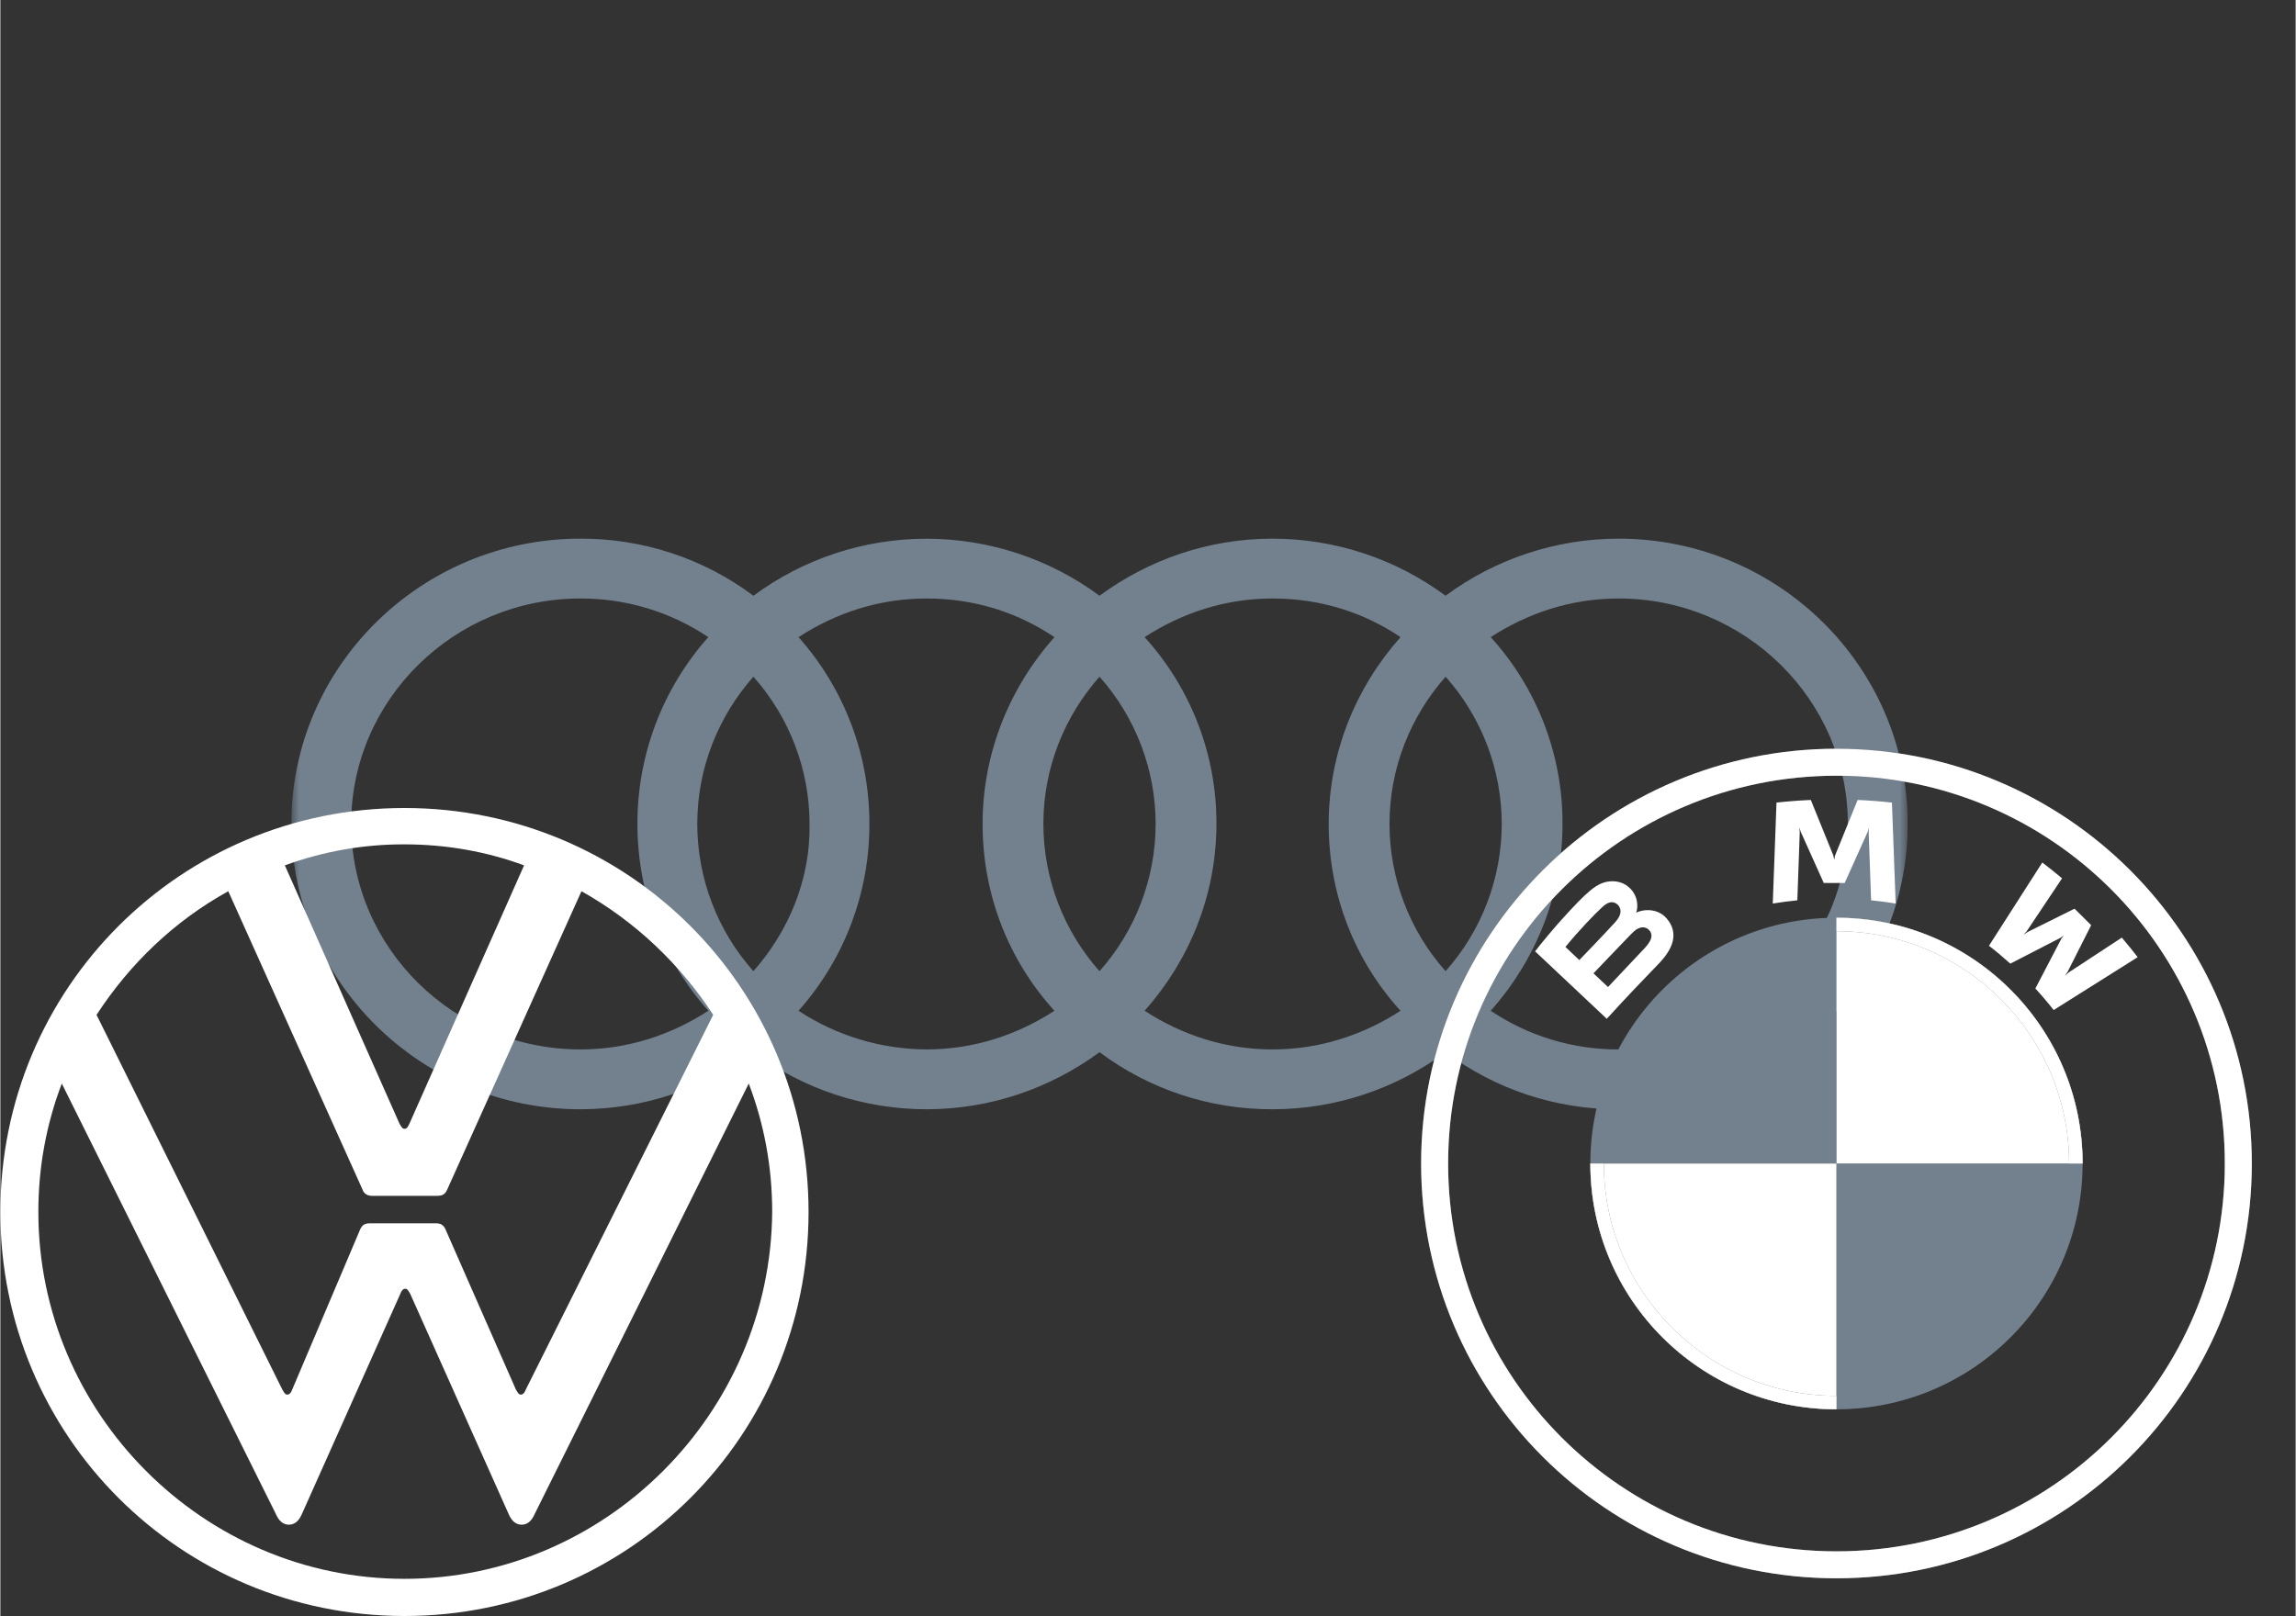  <svg width="50" height="35.2" viewBox="0 0 142 100" fill="none" xmlns="http://www.w3.org/2000/svg">
                        <rect x="0" y="0" width="142" height="100" fill="#333333" stroke="none"/>
                        <g clip-path="url(#clip0_1_42)">
                            <mask id="mask0_1_42" style="mask-type:luminance" maskUnits="userSpaceOnUse" x="18" y="0" width="100" height="100">
                                <path d="M18 0H118V100H18V0Z" fill="white"/>
                            </mask>
                            <g mask="url(#mask0_1_42)">
                                <path d="M100.119 33.333C96.263 33.335 92.51 34.572 89.41 36.865C86.313 34.573 82.562 33.335 78.708 33.333C74.723 33.333 71.021 34.644 68.002 36.865C64.903 34.573 61.15 33.337 57.296 33.337C53.441 33.337 49.689 34.573 46.59 36.865C43.499 34.555 39.74 33.316 35.881 33.333C26.029 33.333 18 41.25 18 50.987C18 60.725 26.029 68.642 35.881 68.642C39.869 68.642 43.569 67.329 46.59 65.11C49.688 67.403 53.44 68.64 57.294 68.642C61.279 68.642 64.981 67.329 68 65.11C71.09 67.419 74.849 68.659 78.706 68.642C82.692 68.642 86.394 67.329 89.412 65.11C92.503 67.419 96.261 68.659 100.119 68.642C109.971 68.642 118 60.725 118 50.987C118 41.248 109.971 33.333 100.119 33.333ZM89.41 60.098C87.177 57.588 85.942 54.347 85.94 50.987C85.94 47.513 87.248 44.325 89.412 41.875C91.647 44.385 92.882 47.627 92.885 50.987C92.882 54.347 91.644 57.589 89.41 60.098ZM68 60.098C65.766 57.589 64.531 54.347 64.527 50.987C64.527 47.513 65.835 44.325 68 41.875C70.234 44.385 71.47 47.627 71.473 50.987C71.469 54.347 70.234 57.589 68 60.098ZM46.587 60.098C44.354 57.589 43.118 54.347 43.115 50.987C43.115 47.513 44.423 44.325 46.587 41.875C48.822 44.385 50.059 47.627 50.062 50.987C50.119 54.46 48.75 57.65 46.587 60.098ZM21.702 50.987C21.702 43.3 28.079 37.035 35.881 37.035C38.7 37.024 41.457 37.857 43.798 39.427C40.964 42.61 39.403 46.726 39.413 50.987C39.413 55.429 41.065 59.473 43.798 62.548C41.519 64.027 38.844 64.94 35.881 64.94C28.079 64.94 21.702 58.675 21.702 50.987ZM49.379 62.548C52.213 59.364 53.774 55.248 53.763 50.985C53.773 46.725 52.212 42.61 49.379 39.427C51.656 37.948 54.333 37.035 57.294 37.035C60.254 37.035 62.931 37.89 65.21 39.427C62.475 42.502 60.767 46.546 60.767 50.987C60.767 55.429 62.419 59.473 65.21 62.548C62.931 64.027 60.254 64.94 57.294 64.94C54.479 64.924 51.729 64.094 49.377 62.548H49.379ZM70.79 62.548C73.525 59.473 75.233 55.429 75.233 50.985C75.249 46.713 73.663 42.589 70.79 39.427C73.069 37.948 75.746 37.035 78.706 37.035C81.667 37.035 84.344 37.89 86.623 39.427C83.888 42.502 82.179 46.546 82.179 50.987C82.179 55.429 83.831 59.473 86.621 62.548C84.344 64.027 81.667 64.94 78.706 64.94C75.746 64.94 73.069 64.027 70.79 62.548ZM100.119 64.94C97.3 64.952 94.543 64.119 92.202 62.548C94.935 59.473 96.644 55.429 96.644 50.985C96.66 46.713 95.075 42.589 92.202 39.427C94.481 37.948 97.156 37.035 100.119 37.035C107.921 37.035 114.298 43.3 114.298 50.987C114.298 58.675 107.921 64.94 100.119 64.94Z" fill="#73818F"/>
                            </g>
                        </g>
                        <path d="M128.821 72C128.821 80.406 122.009 87.21 113.593 87.21V72H128.821ZM113.593 56.79V72H98.366C98.366 63.594 105.178 56.79 113.593 56.79Z" fill="#73818F"/>
                        <path d="M113.593 56.79C122.009 56.79 128.821 63.594 128.821 72H113.593V56.79ZM98.366 72H113.593V87.21C105.178 87.21 98.366 80.406 98.366 72Z" fill="white"/>
                        <path d="M113.594 56.79V57.624C121.529 57.624 127.986 64.072 127.986 72H128.821C128.821 63.6 122.003 56.79 113.594 56.79ZM113.594 86.376C105.658 86.376 99.201 79.928 99.201 72H98.366C98.366 80.4 105.184 87.21 113.594 87.21M113.594 46.333C99.402 46.333 87.897 57.825 87.897 72C87.897 86.175 99.402 97.667 113.594 97.667C127.785 97.667 139.29 86.175 139.29 72C139.29 57.825 127.785 46.333 113.594 46.333ZM137.619 72C137.619 85.253 126.863 95.998 113.594 95.998C100.324 95.998 89.568 85.253 89.568 72C89.568 58.747 100.325 48.002 113.594 48.002C126.862 48.002 137.619 58.747 137.619 72Z" fill="#6F6F6F"/>
                        <path d="M113.594 56.79V57.624C121.529 57.624 127.986 64.072 127.986 72H128.821C128.821 63.6 122.003 56.79 113.594 56.79ZM113.594 86.376C105.658 86.376 99.201 79.928 99.201 72H98.366C98.366 80.4 105.184 87.21 113.594 87.21M113.594 46.333C99.402 46.333 87.897 57.825 87.897 72C87.897 86.175 99.402 97.667 113.594 97.667C127.785 97.667 139.29 86.175 139.29 72C139.29 57.825 127.785 46.333 113.594 46.333ZM137.619 72C137.619 85.253 126.863 95.998 113.594 95.998C100.324 95.998 89.568 85.253 89.568 72C89.568 58.747 100.325 48.002 113.594 48.002C126.862 48.002 137.619 58.747 137.619 72Z" fill="white"/>
                        <path d="M102.612 59.618C103.433 58.76 103.898 57.769 103.077 56.822C102.63 56.309 101.88 56.197 101.258 56.45L101.196 56.474L101.216 56.42C101.308 56.175 101.367 55.397 100.698 54.859C100.372 54.597 99.963 54.5 99.55 54.542C98.778 54.62 98.185 55.142 96.57 56.929C96.082 57.468 95.373 58.318 94.947 58.869L99.383 63.044C100.854 61.43 101.453 60.829 102.612 59.618ZM96.823 58.597C97.717 57.513 98.666 56.529 99.097 56.14C99.233 56.017 99.38 55.894 99.56 55.846C99.852 55.767 100.152 55.972 100.22 56.268C100.288 56.566 100.099 56.849 99.889 57.083C99.417 57.611 97.684 59.41 97.684 59.41L96.823 58.597ZM98.561 60.232C98.561 60.232 100.248 58.462 100.799 57.896C101.018 57.671 101.159 57.535 101.31 57.462C101.504 57.367 101.717 57.348 101.907 57.474C102.094 57.598 102.181 57.812 102.134 58.025C102.078 58.278 101.87 58.519 101.698 58.703C101.465 58.95 99.463 61.075 99.46 61.078L98.561 60.232ZM114.101 54.639L115.521 51.483L115.612 51.203L115.586 51.495L115.736 55.713C116.234 55.759 116.748 55.828 117.256 55.912L117.025 49.665C116.315 49.587 115.609 49.532 114.902 49.502L113.503 52.947L113.453 53.203L113.403 52.947L112.006 49.502C111.299 49.532 110.593 49.587 109.883 49.665L109.652 55.912C110.16 55.828 110.674 55.761 111.172 55.713L111.322 51.495L111.296 51.203L111.387 51.483L112.807 54.639H114.101ZM125.897 61.169C126.246 61.54 126.749 62.139 127.031 62.503L132.229 59.23C131.97 58.893 131.556 58.381 131.247 58.02L127.955 60.179L127.73 60.371L127.897 60.129L129.351 57.251L128.323 56.231L125.42 57.673L125.176 57.839L125.37 57.616L127.549 54.352C127.165 54.028 126.797 53.732 126.327 53.373L123.028 58.525C123.446 58.844 123.997 59.312 124.349 59.631L127.455 58.032L127.654 57.887L127.508 58.085L125.897 61.169Z" fill="white"/>
                        <path d="M25 97.7C12.55 97.7 2.35 87.45 2.35 75C2.35 72.2 2.85 69.55 3.8 67.05L17.05 93.7C17.2 94.05 17.45 94.35 17.85 94.35C18.25 94.35 18.5 94.05 18.65 93.7L24.75 80.05C24.8 79.9 24.9 79.75 25.05 79.75C25.2 79.75 25.25 79.9 25.35 80.05L31.45 93.7C31.6 94.05 31.85 94.35 32.25 94.35C32.65 94.35 32.9 94.05 33.05 93.7L46.3 67.05C47.25 69.55 47.75 72.2 47.75 75C47.65 87.45 37.45 97.7 25 97.7ZM25 69.85C24.85 69.85 24.8 69.7 24.7 69.55L17.6 53.55C19.97 52.682 22.476 52.242 25 52.25C27.6 52.25 30.1 52.7 32.4 53.55L25.3 69.55C25.2 69.75 25.15 69.85 25 69.85ZM17.75 86.3C17.6 86.3 17.55 86.15 17.45 86L5.95 62.8C8 59.65 10.75 57 14.1 55.15L22.4 73.6C22.5 73.9 22.75 74 23 74H27C27.3 74 27.5 73.95 27.65 73.6L35.95 55.15C39.25 57 42.05 59.65 44.1 62.8L32.5 86C32.45 86.15 32.35 86.3 32.2 86.3C32.05 86.3 32 86.15 31.9 86L27.55 76.1C27.4 75.75 27.2 75.7 26.9 75.7H22.9C22.6 75.7 22.4 75.75 22.25 76.1L18.05 86C18 86.15 17.9 86.3 17.75 86.3ZM25 100C38.85 100 50 88.85 50 75C50 61.15 38.85 50 25 50C11.15 50 0 61.15 0 75C0 88.85 11.15 100 25 100Z" fill="white"/>
                        <defs>
                            <clipPath id="clip0_1_42">
                                <rect width="100" height="100" fill="white" transform="translate(18)"/>
                            </clipPath>
                        </defs>
                    </svg>